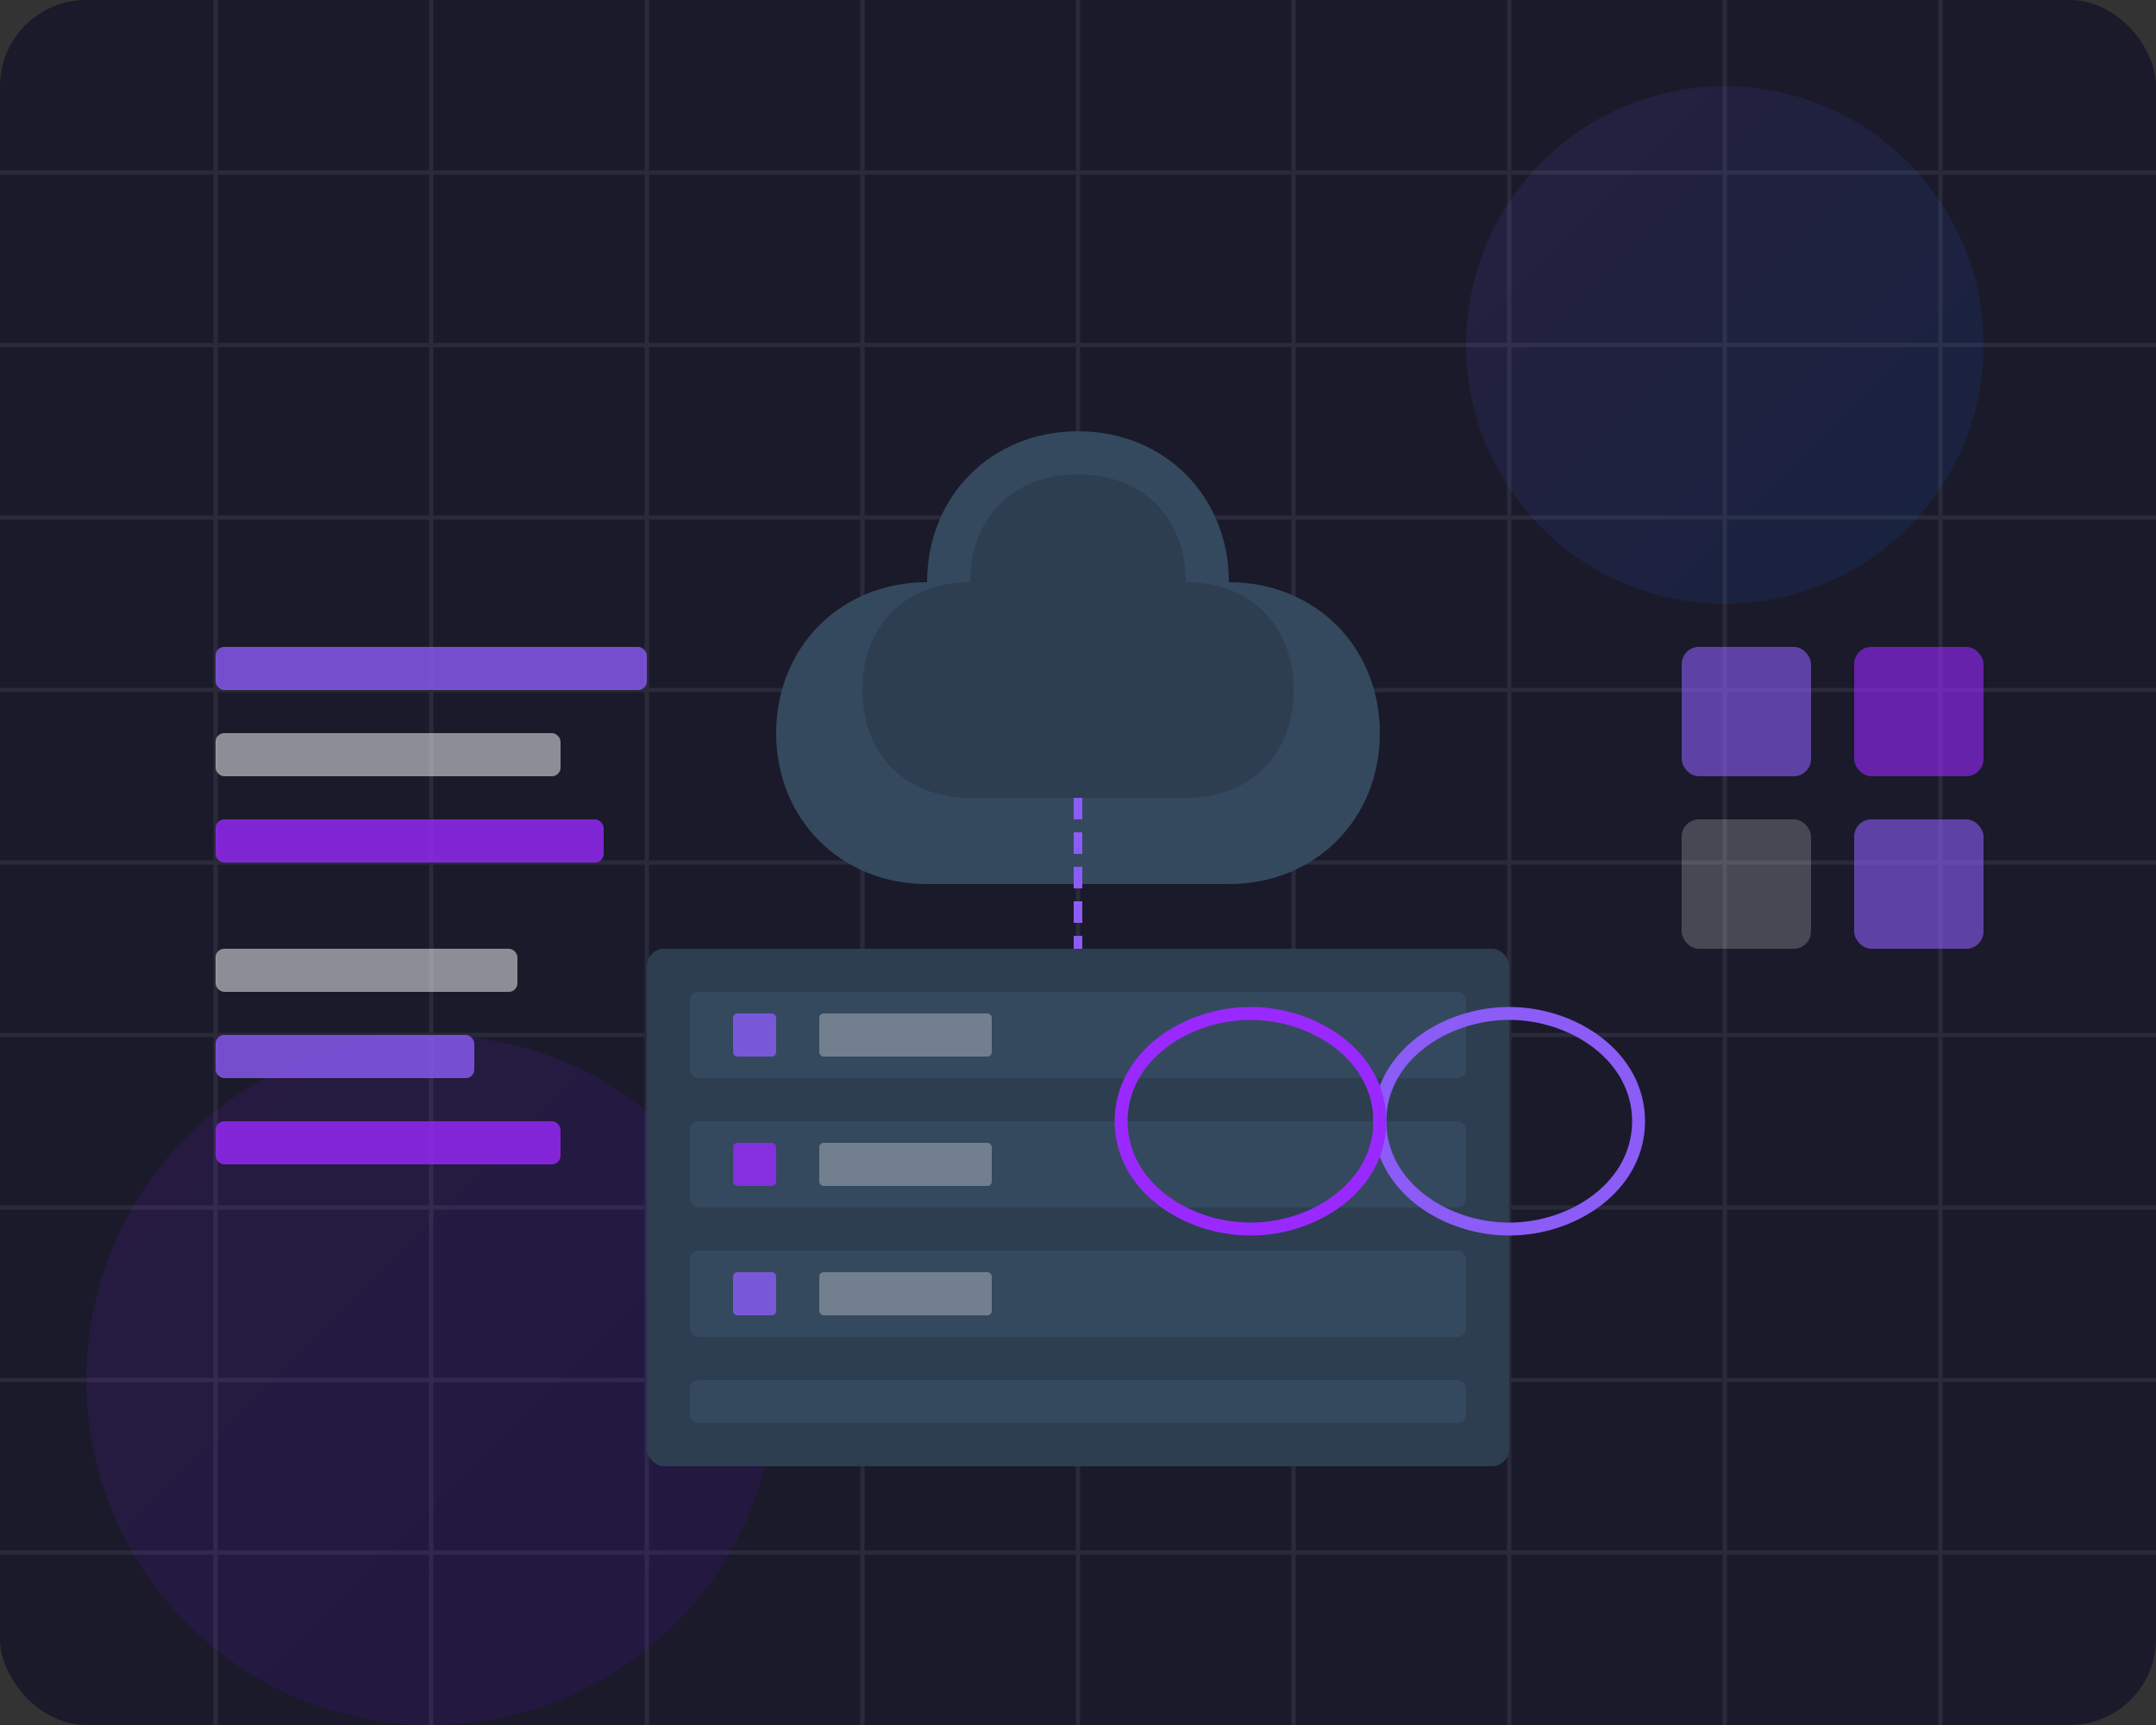 <svg width="500" height="400" viewBox="0 0 500 400" fill="none" xmlns="http://www.w3.org/2000/svg">
  <rect x="0" y="0" width="500" height="400" fill="#333333" stroke="none"/>
  <!-- Background Elements -->
  <rect width="500" height="400" rx="20" fill="#1a1a2a" />
  
  <!-- Grid Pattern -->
  <path d="M0 40 H500 M0 80 H500 M0 120 H500 M0 160 H500 M0 200 H500 M0 240 H500 M0 280 H500 M0 320 H500 M0 360 H500" stroke="#2a2a3a" stroke-width="1" />
  <path d="M50 0 V400 M100 0 V400 M150 0 V400 M200 0 V400 M250 0 V400 M300 0 V400 M350 0 V400 M400 0 V400 M450 0 V400" stroke="#2a2a3a" stroke-width="1" />
  
  <!-- Decorative Elements -->
  <circle cx="400" cy="80" r="60" fill="url(#blueGradient)" opacity="0.1" />
  <circle cx="100" cy="320" r="80" fill="url(#purpleGradient)" opacity="0.1" />
  
  <!-- Cloud Shape -->
  <path d="M250 100 C230 100 215 115 215 135 C195 135 180 150 180 170 C180 190 195 205 215 205 L285 205 C305 205 320 190 320 170 C320 150 305 135 285 135 C285 115 270 100 250 100 Z" fill="#34495e" />
  <path d="M250 110 C235 110 225 120 225 135 C210 135 200 145 200 160 C200 175 210 185 225 185 L275 185 C290 185 300 175 300 160 C300 145 290 135 275 135 C275 120 265 110 250 110 Z" fill="#2c3e50" />
  
  <!-- Server Racks -->
  <rect x="150" y="220" width="200" height="120" rx="4" fill="#2c3e50" />
  
  <!-- Server Units -->
  <rect x="160" y="230" width="180" height="20" rx="2" fill="#34495e" />
  <rect x="170" y="235" width="10" height="10" rx="1" fill="#8b5cf6" opacity="0.8" />
  <rect x="190" y="235" width="40" height="10" rx="1" fill="#ffffff" opacity="0.3" />
  
  <rect x="160" y="260" width="180" height="20" rx="2" fill="#34495e" />
  <rect x="170" y="265" width="10" height="10" rx="1" fill="#9A29FF" opacity="0.8" />
  <rect x="190" y="265" width="40" height="10" rx="1" fill="#ffffff" opacity="0.3" />
  
  <rect x="160" y="290" width="180" height="20" rx="2" fill="#34495e" />
  <rect x="170" y="295" width="10" height="10" rx="1" fill="#8b5cf6" opacity="0.8" />
  <rect x="190" y="295" width="40" height="10" rx="1" fill="#ffffff" opacity="0.3" />
  
  <rect x="160" y="320" width="180" height="10" rx="2" fill="#34495e" />
  
  <!-- Connection Lines -->
  <path d="M250 185 L250 220" stroke="#8b5cf6" stroke-width="2" stroke-dasharray="5 3" />
  
  <!-- DevOps Infinity Symbol -->
  <path d="M380 260 C380 245 365 235 350 235 C335 235 320 245 320 260 C320 275 335 285 350 285 C365 285 380 275 380 260 Z" fill="none" stroke="#8b5cf6" stroke-width="3" />
  <path d="M320 260 C320 245 305 235 290 235 C275 235 260 245 260 260 C260 275 275 285 290 285 C305 285 320 275 320 260 Z" fill="none" stroke="#9A29FF" stroke-width="3" />
  
  <!-- Code/Config Elements -->
  <rect x="50" y="150" width="100" height="10" rx="2" fill="#8b5cf6" opacity="0.8" />
  <rect x="50" y="170" width="80" height="10" rx="2" fill="#ffffff" opacity="0.5" />
  <rect x="50" y="190" width="90" height="10" rx="2" fill="#9A29FF" opacity="0.8" />
  
  <rect x="50" y="220" width="70" height="10" rx="2" fill="#ffffff" opacity="0.5" />
  <rect x="50" y="240" width="60" height="10" rx="2" fill="#8b5cf6" opacity="0.8" />
  <rect x="50" y="260" width="80" height="10" rx="2" fill="#9A29FF" opacity="0.8" />
  
  <!-- Container Icons -->
  <rect x="390" y="150" width="30" height="30" rx="4" fill="#8b5cf6" opacity="0.6" />
  <rect x="430" y="150" width="30" height="30" rx="4" fill="#9A29FF" opacity="0.6" />
  <rect x="390" y="190" width="30" height="30" rx="4" fill="#ffffff" opacity="0.2" />
  <rect x="430" y="190" width="30" height="30" rx="4" fill="#8b5cf6" opacity="0.6" />
  
  <!-- Gradients -->
  <defs>
    <linearGradient id="blueGradient" x1="0%" y1="0%" x2="100%" y2="100%">
      <stop offset="0%" stop-color="#8b5cf6" />
      <stop offset="100%" stop-color="#0078FF" />
    </linearGradient>
    <linearGradient id="purpleGradient" x1="0%" y1="0%" x2="100%" y2="100%">
      <stop offset="0%" stop-color="#9A29FF" />
      <stop offset="100%" stop-color="#6900FF" />
    </linearGradient>
  </defs>
</svg>